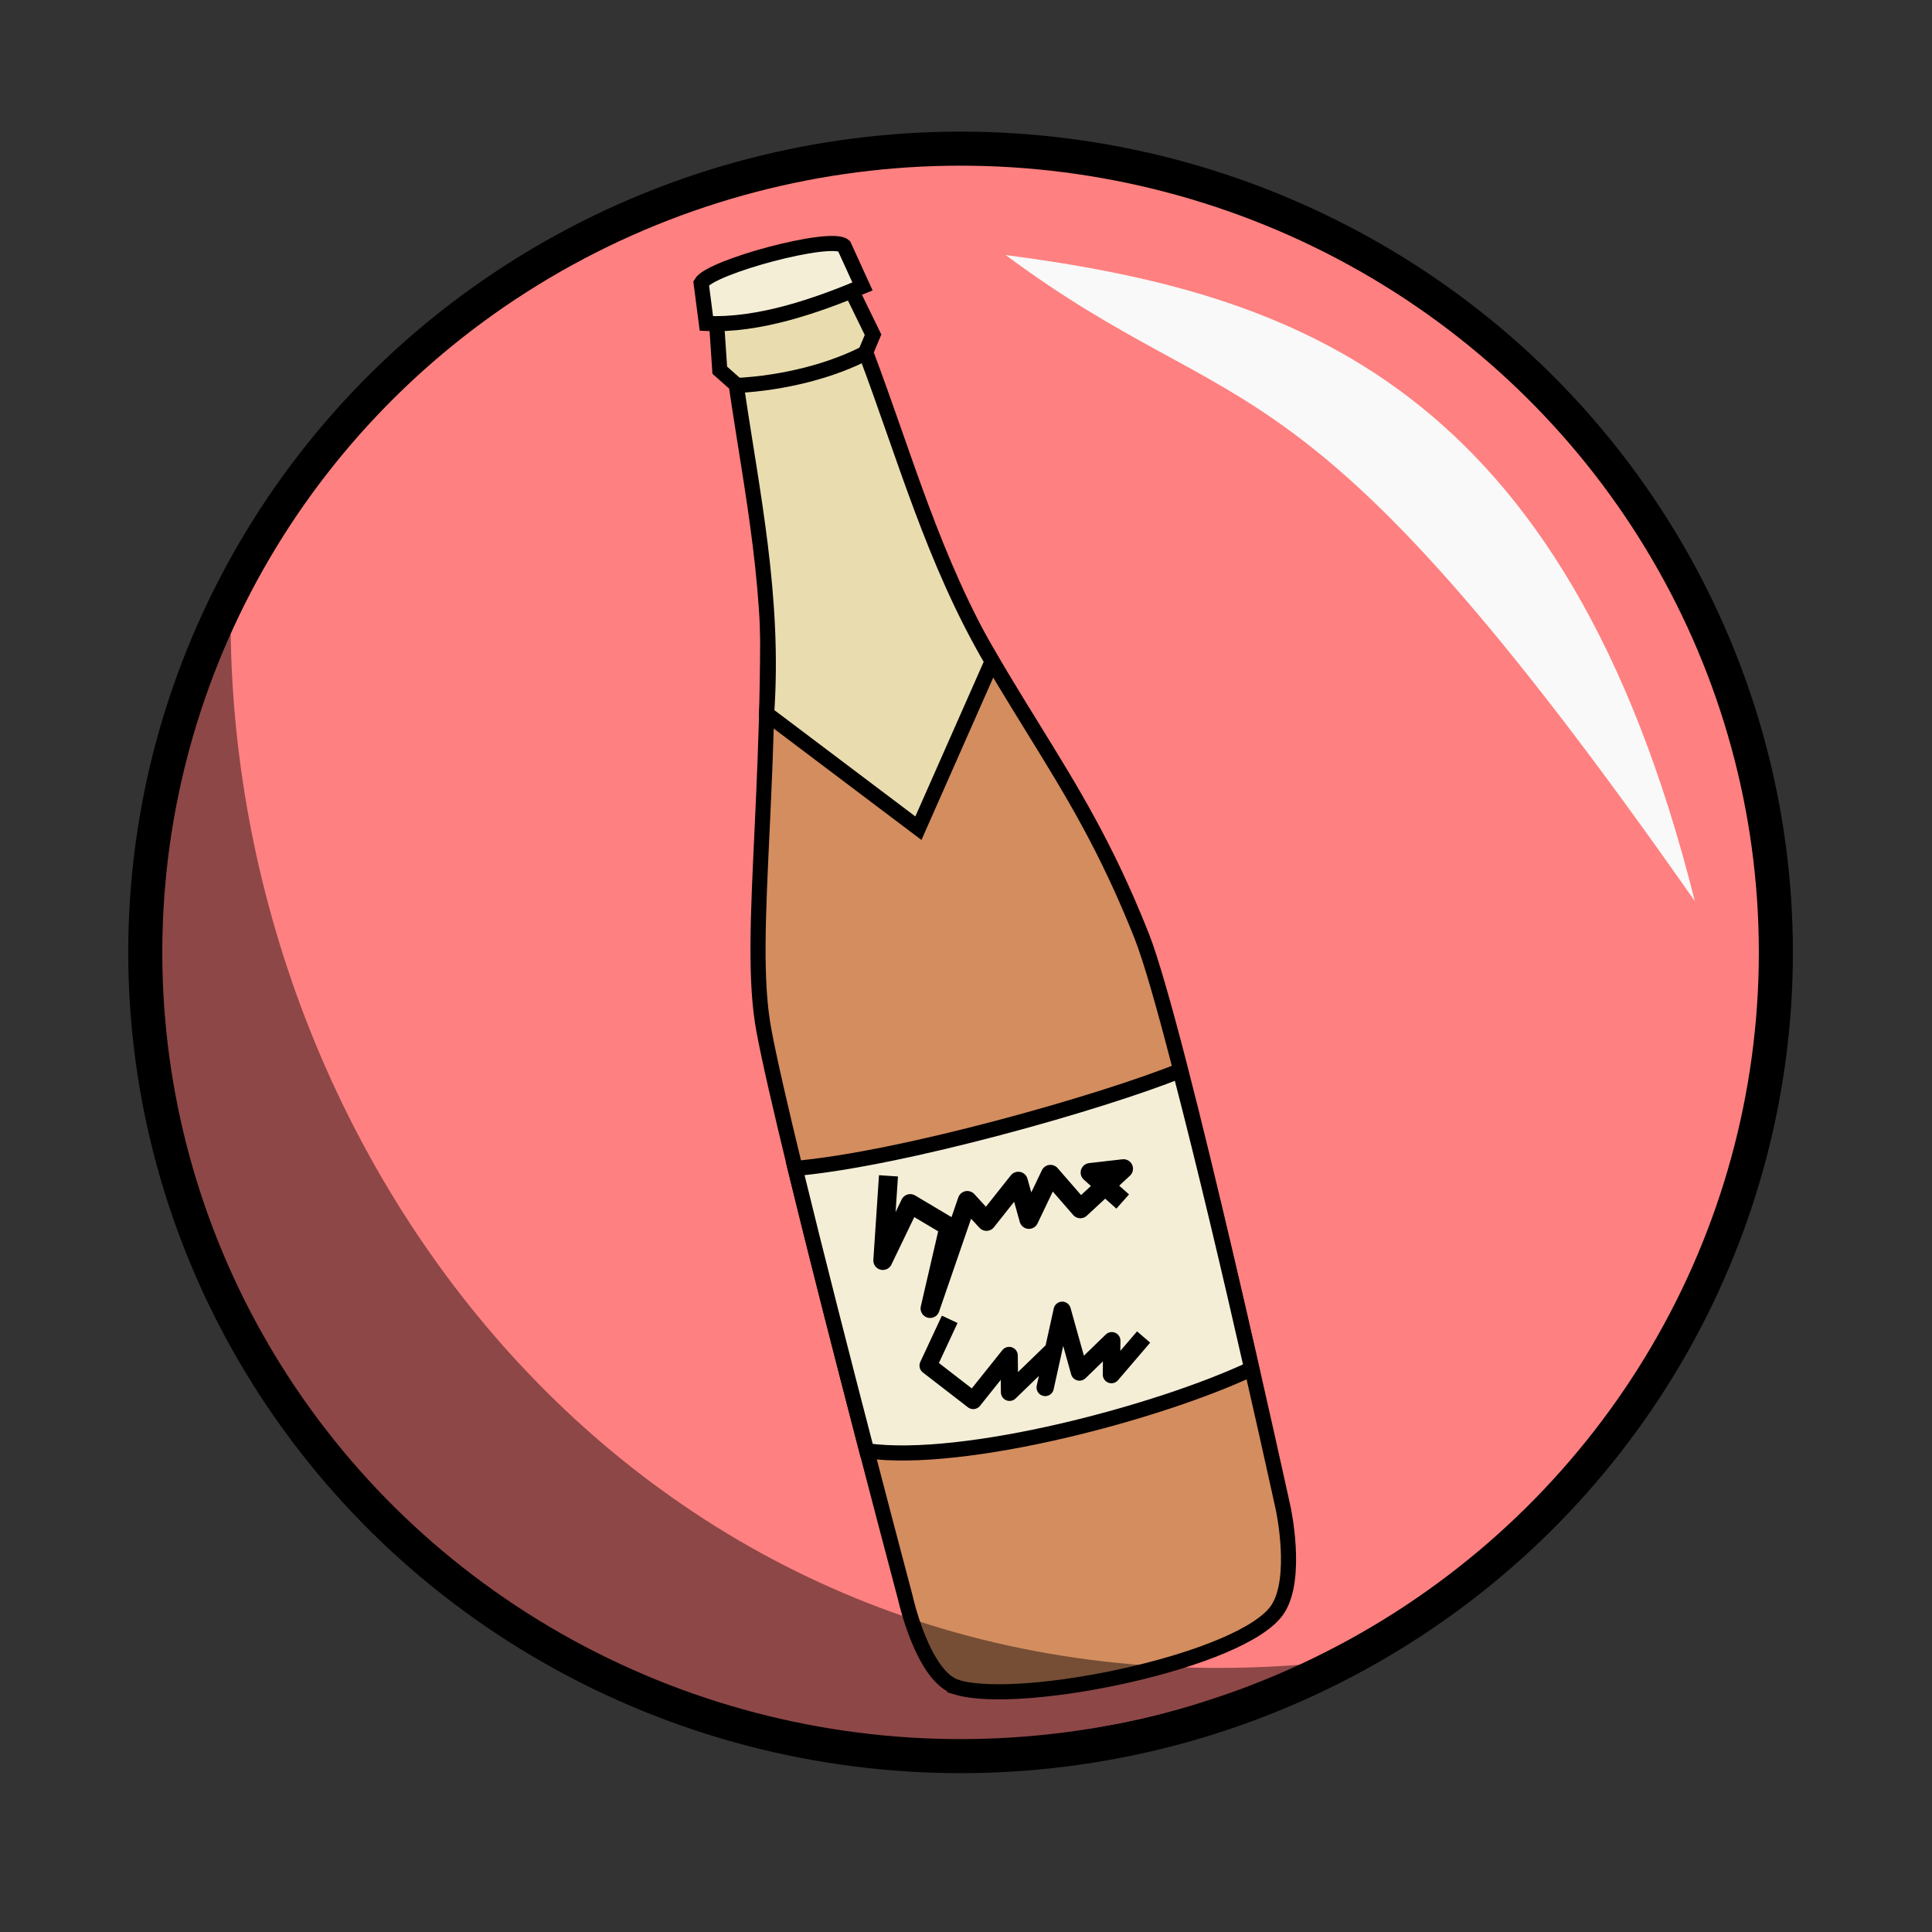 <?xml version="1.0" encoding="UTF-8" standalone="no"?>
<!-- Created with Inkscape (http://www.inkscape.org/) -->

<svg
   xmlns:dc="http://purl.org/dc/elements/1.1/"
   xmlns:cc="http://creativecommons.org/ns#"
   xmlns:rdf="http://www.w3.org/1999/02/22-rdf-syntax-ns#"
   xmlns:svg="http://www.w3.org/2000/svg"
   xmlns="http://www.w3.org/2000/svg"
   xmlns:sodipodi="http://sodipodi.sourceforge.net/DTD/sodipodi-0.dtd"
   xmlns:inkscape="http://www.inkscape.org/namespaces/inkscape"
   width="100%"
   height="100%"
   viewBox="0 0 64 64"
   id="svg4311"
   version="1.1"
   inkscape:version="0.91 r13725"
   sodipodi:docname="drink_equineCider.svg">
  <rect x="0" y="0" width="64" height="64" fill="#333333" stroke="none"/>
  <defs
     id="defs4313">
    <inkscape:path-effect
       effect="powerstroke"
       id="path-effect4155"
       is_visible="true"
       offset_points="0.928,1.289"
       sort_points="true"
       interpolator_type="Linear"
       interpolator_beta="0.2"
       start_linecap_type="zerowidth"
       linejoin_type="round"
       miter_limit="4"
       end_linecap_type="zerowidth"
       cusp_linecap_type="round" />
    <inkscape:path-effect
       effect="powerstroke"
       id="path-effect4151"
       is_visible="true"
       offset_points="0,0.5"
       sort_points="true"
       interpolator_type="CubicBezierJohan"
       interpolator_beta="0.2"
       start_linecap_type="zerowidth"
       linejoin_type="round"
       miter_limit="4"
       end_linecap_type="zerowidth"
       cusp_linecap_type="round" />
    <inkscape:path-effect
       effect="powerstroke"
       id="path-effect4147"
       is_visible="true"
       offset_points="0,0.5"
       sort_points="true"
       interpolator_type="CubicBezierJohan"
       interpolator_beta="0.2"
       start_linecap_type="zerowidth"
       linejoin_type="round"
       miter_limit="4"
       end_linecap_type="zerowidth"
       cusp_linecap_type="round" />
    <inkscape:path-effect
       effect="powerstroke"
       id="path-effect4183"
       is_visible="true"
       offset_points="0.238,0.518"
       sort_points="true"
       interpolator_type="Linear"
       interpolator_beta="0.2"
       start_linecap_type="zerowidth"
       linejoin_type="round"
       miter_limit="4"
       end_linecap_type="zerowidth"
       cusp_linecap_type="round" />
  </defs>
  <sodipodi:namedview
     id="base"
     pagecolor="#ffffff"
     bordercolor="#666666"
     borderopacity="1.0"
     inkscape:pageopacity="0.0"
     inkscape:pageshadow="2"
     inkscape:zoom="11.2"
     inkscape:cx="28.901108"
     inkscape:cy="33.737949"
     inkscape:document-units="px"
     inkscape:current-layer="layer5"
     showgrid="false"
     units="px"
     inkscape:window-width="2560"
     inkscape:window-height="1388"
     inkscape:window-x="-8"
     inkscape:window-y="-8"
     inkscape:window-maximized="1"
     showguides="false" />
  <g
     inkscape:groupmode="layer"
     id="layer5"
     inkscape:label="Stage5"
     style="display:inline;opacity:1">
    <ellipse
       style="display:inline;fill:#ff8080;fill-opacity:1;stroke:#000000;stroke-width:1.128;stroke-linecap:round;stroke-linejoin:round;stroke-miterlimit:4;stroke-dasharray:none;stroke-dashoffset:0;stroke-opacity:1"
       id="path4279"
       cx="31.82"
       cy="31.549"
       rx="27.008"
       ry="26.625" />
    <path
       style="display:inline;fill:#f9f9f9;fill-opacity:1;fill-rule:evenodd;stroke:none;stroke-width:1px;stroke-linecap:butt;stroke-linejoin:miter;stroke-opacity:1"
       d="M 33.311,8.447 C 42.854,9.706 51.837,12.667 56.144,29.853 42.96,11.014 41.262,14.341 33.311,8.447 Z"
       id="path4281"
       inkscape:connector-curvature="0"
       sodipodi:nodetypes="ccc" />
    <g
       transform="matrix(0.907,-0.422,0.422,0.907,-0.875,10.999)"
       style="display:inline;opacity:1"
       id="g4164-5">
      <path
         sodipodi:nodetypes="sscsccscs"
         inkscape:connector-curvature="0"
         id="path4379-0"
         d="m 10.591,54.427 c 1.682,1.487 9,3.218 10.728,2.133 1.054,-0.662 1.568,-2.949 1.568,-2.949 0,0 3.563,-15.905 3.749,-19.186 0.358,-6.303 -1.014,-8.498 -0.956,-17.543 l -4.298,-0.731 c -3.384,8.239 -6.585,12.648 -7.41,15.856 -0.977,3.797 -3.676,18.998 -3.676,18.998 0,0 -0.589,2.639 0.296,3.421 z"
         style="fill:#d38d5f;fill-rule:evenodd;stroke:#000000;stroke-width:0.5;stroke-linecap:butt;stroke-linejoin:miter;stroke-miterlimit:4;stroke-dasharray:none;stroke-opacity:1" />
      <path
         sodipodi:nodetypes="cccccccccc"
         inkscape:connector-curvature="0"
         id="path4381-7"
         d="M 21.436,28.095 18.478,22.538 C 20.355,19.141 21.128,15.681 22.16,12.236 L 21.87,11.569 l 0.705,-1.825 4.352,0.773 0.04,2.129 -0.467,0.424 c -0.27,3.654 -0.884,7.216 -0.521,11.047 z"
         style="fill:#e9ddaf;fill-rule:evenodd;stroke:#000000;stroke-width:0.5;stroke-linecap:butt;stroke-linejoin:miter;stroke-miterlimit:4;stroke-dasharray:none;stroke-opacity:1" />
      <path
         sodipodi:nodetypes="ccccc"
         inkscape:connector-curvature="0"
         id="path4383-7"
         d="m 22.528,8.693 -0.407,1.286 c 1.547,0.813 3.578,1.006 5.204,1.07 l 0.011,-1.475 C 27.107,9.044 23.038,8.335 22.528,8.693 Z"
         style="fill:#f4eed7;fill-rule:evenodd;stroke:#000000;stroke-width:0.5;stroke-linecap:butt;stroke-linejoin:miter;stroke-miterlimit:4;stroke-dasharray:none;stroke-opacity:1" />
      <path
         style="fill:#f4eed7;fill-rule:evenodd;stroke:#000000;stroke-width:0.5;stroke-linecap:butt;stroke-linejoin:miter;stroke-miterlimit:4;stroke-dasharray:none;stroke-opacity:1"
         d="m 23.893,48.978 c 0.678,-3.145 1.414,-6.693 2.011,-9.948 -2.803,-0.146 -9.569,-1.228 -12.922,-2.441 -0.59,2.96 -1.268,6.597 -1.795,9.476 2.745,1.772 9.325,2.932 12.705,2.913 z"
         id="path4385-8"
         inkscape:connector-curvature="0"
         sodipodi:nodetypes="ccccc" />
      <path
         inkscape:connector-curvature="0"
         id="path4170-9"
         d="m 15.681,38.114 -1.351,2.462 1.616,-1.324 0.842,1.235 -1.71,2.19 2.625,-2.721 0.284,0.893 1.516,-0.759 -0.213,1.293 1.275,-1.05 0.417,1.449 1.854,-0.598 -1.054,-0.351 0.573,1.324"
         style="fill:none;fill-rule:evenodd;stroke:#000000;stroke-width:0.63;stroke-linecap:butt;stroke-linejoin:round;stroke-miterlimit:4;stroke-dasharray:none;stroke-opacity:1" />
      <path
         inkscape:connector-curvature="0"
         id="path4173-7"
         d="m 15.515,43.278 -1.294,1.088 0.867,1.676 1.706,-0.848 -0.501,1.11 1.915,-0.664 -0.778,1.017 1.589,-2.079 -0.344,2.095 1.408,-0.489 -0.485,1.012 1.492,-0.679"
         style="fill:none;fill-rule:evenodd;stroke:#000000;stroke-width:0.573;stroke-linecap:butt;stroke-linejoin:round;stroke-miterlimit:4;stroke-dasharray:none;stroke-opacity:1" />
      <path
         sodipodi:nodetypes="cc"
         inkscape:connector-curvature="0"
         id="path4175-4"
         d="m 22.176,12.27 c 1.444,0.579 3.061,0.89 4.408,0.815"
         style="fill:none;fill-rule:evenodd;stroke:#000000;stroke-width:0.5;stroke-linecap:butt;stroke-linejoin:miter;stroke-miterlimit:4;stroke-dasharray:none;stroke-opacity:1" />
    </g>
    <path
       style="display:inline;fill:#000000;fill-opacity:0.449;fill-rule:evenodd;stroke:none;stroke-width:1px;stroke-linecap:butt;stroke-linejoin:miter;stroke-opacity:1"
       d="M 43.352,55.124 C 18.555,65.583 -2.419,42.116 7.64,20.864 7.829,39.063 21.868,56.945 43.352,55.124 Z"
       id="path4283"
       inkscape:connector-curvature="0"
       sodipodi:nodetypes="ccc" />
  </g>
</svg>
